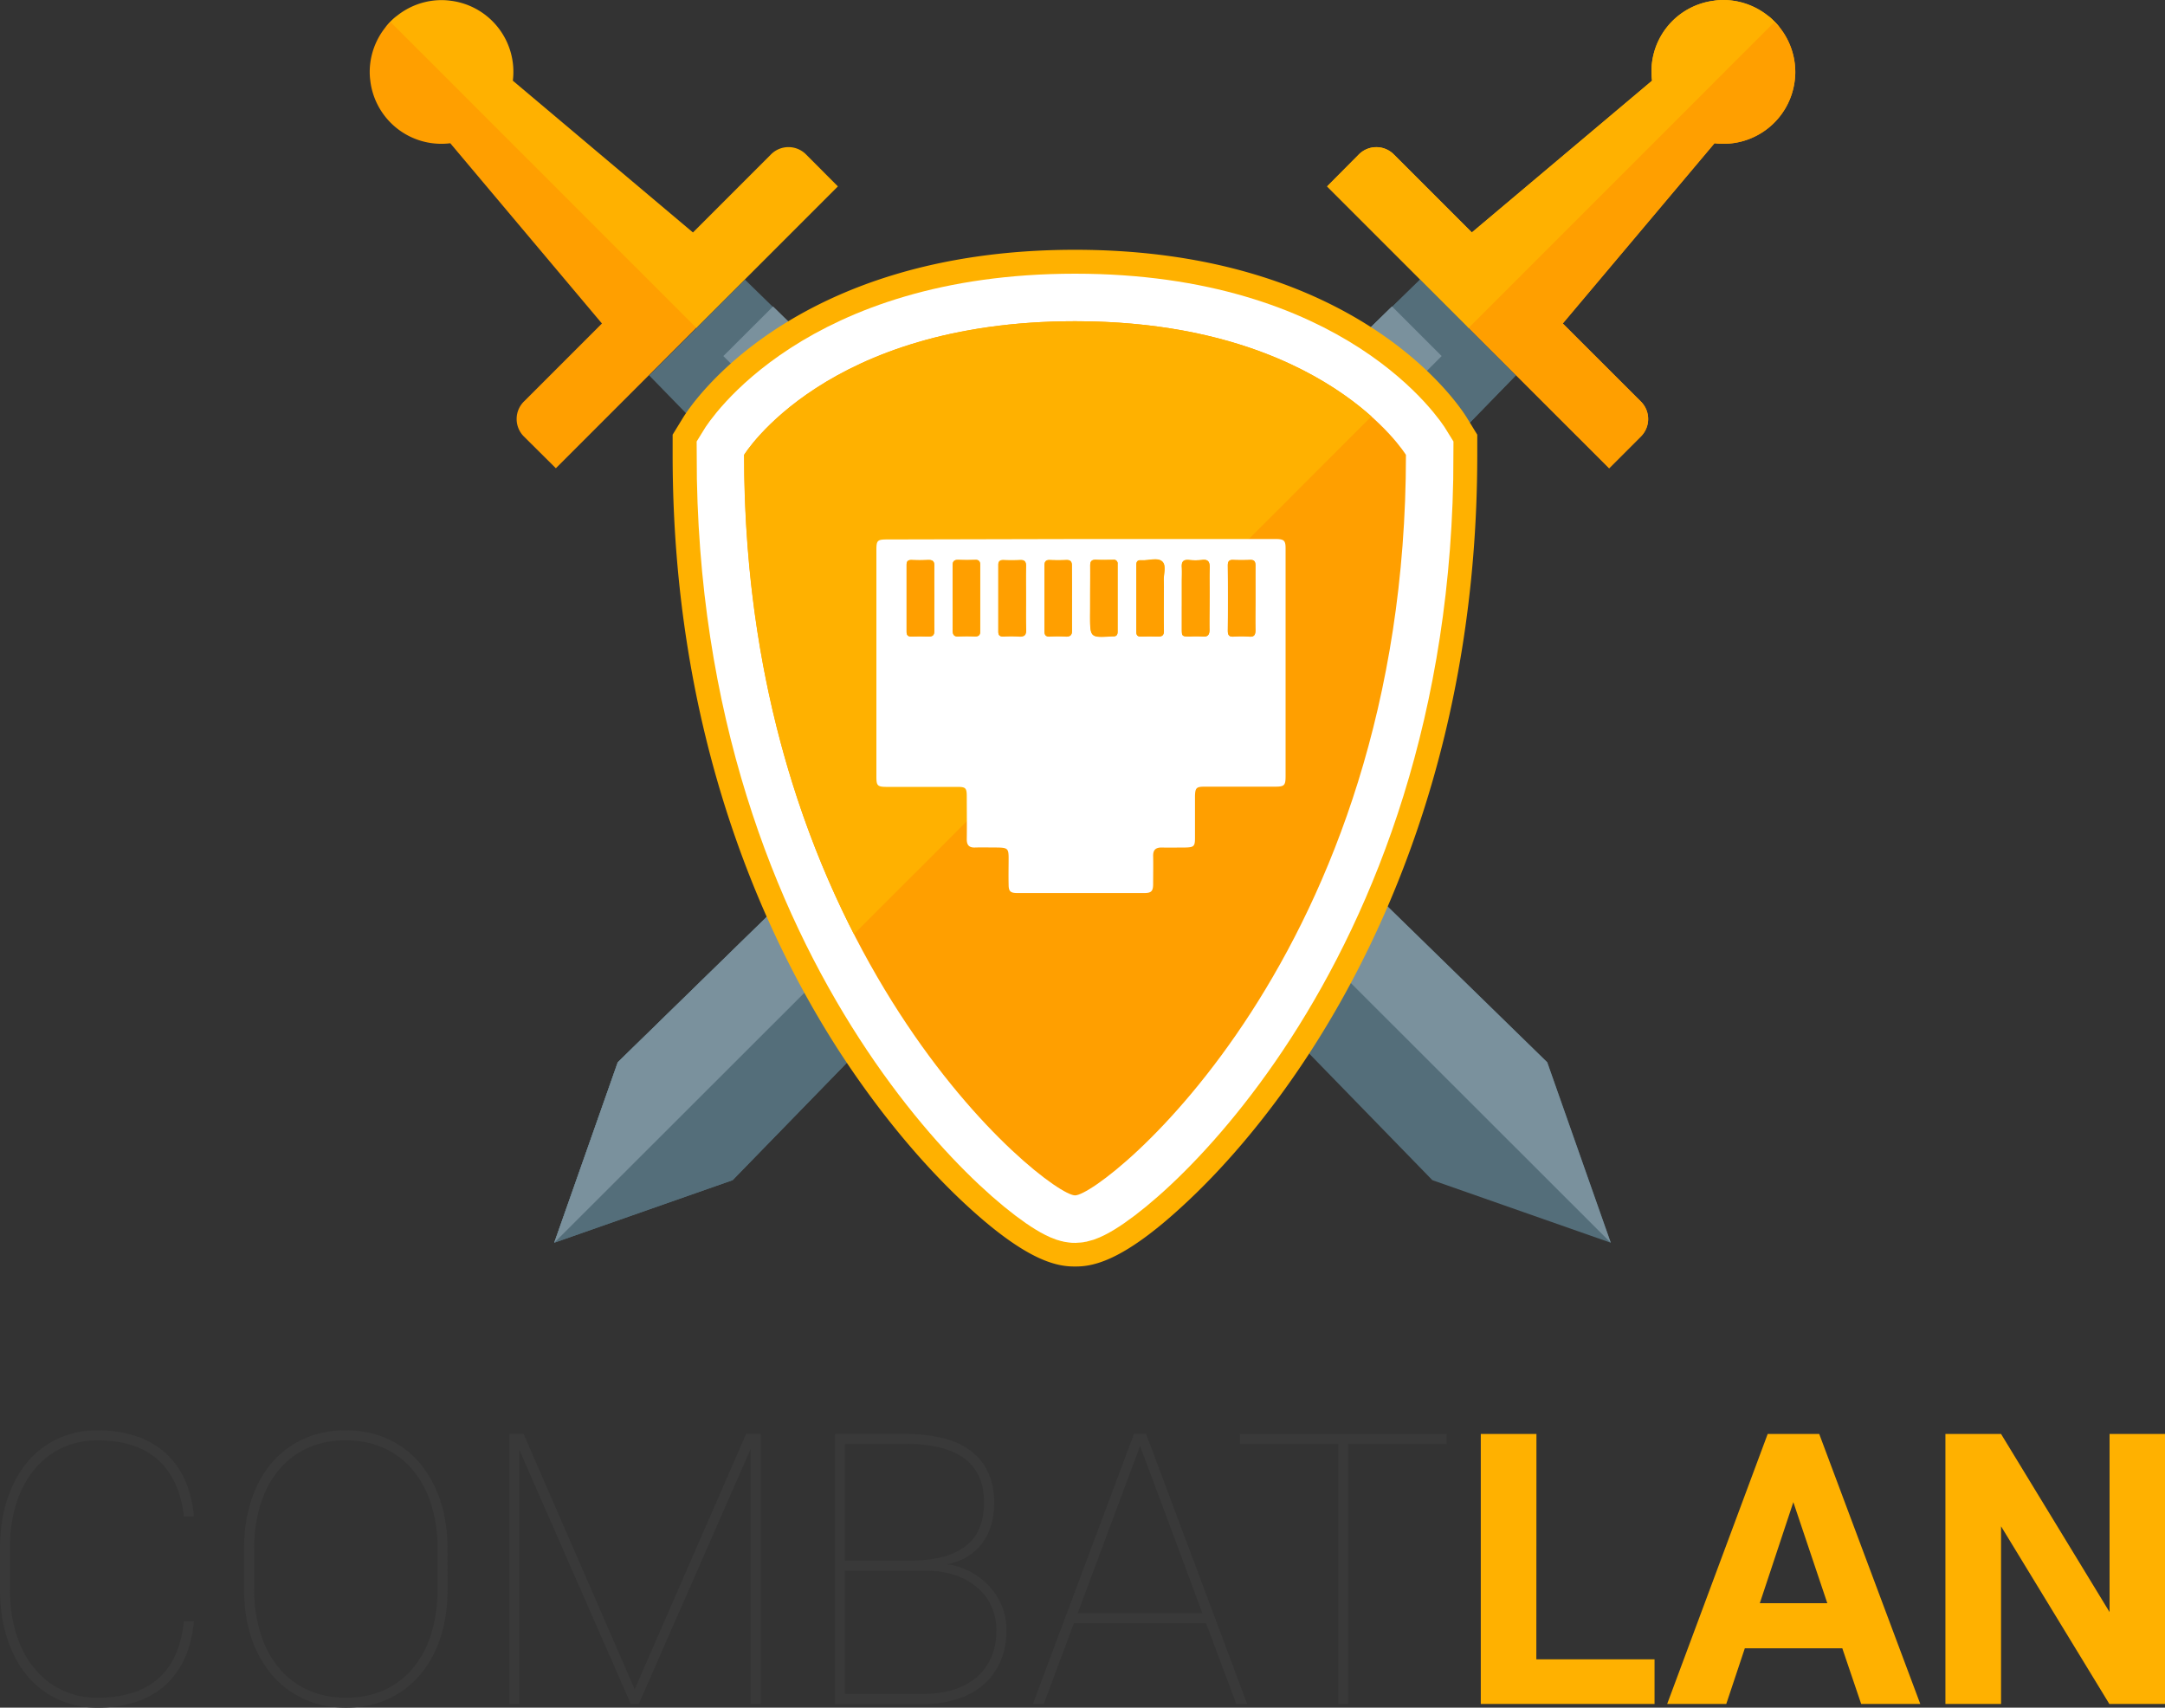 <svg id="Layer_1" data-name="Layer 1" xmlns="http://www.w3.org/2000/svg" viewBox="0 0 2007.4 1583.11"><rect x="0" y="0" width="2007.4" height="1583.11" fill="#333333" stroke="none"/><defs><style>.cls-1{fill:#546e7a;}.cls-2{fill:#7a919d;}.cls-3{fill:#ff9f00;}.cls-4{fill:#ffb100;}.cls-5,.cls-7{fill:red;}.cls-5,.cls-6{stroke:#ffb100;stroke-width:44.06px;}.cls-5,.cls-6,.cls-7{stroke-miterlimit:10;}.cls-6,.cls-8{fill:#fff;}.cls-7{stroke:#fff;stroke-width:88.13px;}.cls-9{fill:#393939;}</style></defs><title>brand2</title><polygon class="cls-1" points="1316.7 259.2 1405.5 348 679.3 1094.1 513.9 1152.1 572.8 984.8 1316.7 259.2"/><polygon class="cls-2" points="513.9 1152.1 1336.7 330.1 1290.7 284.1 572.8 984.8 513.9 1152.1"/><path class="cls-3" d="M1638.9,14.4l5.1,5.3L1360.7,302.9,1492,434.1l29.5-29.5a22.87,22.87,0,0,0,0-32.3h0L1449,299.9l140.7-167.1A66.6,66.6,0,0,0,1664,75.4a61.09,61.09,0,0,0,.6-8.6A66.38,66.38,0,0,0,1638.9,14.4Z"/><path class="cls-4" d="M1650.3,25.8l-5.3-5.1L1361.7,304,1230.5,172.8l29.5-29.7a22.87,22.87,0,0,1,32.3,0h0l72.4,72.4L1531.8,74.8A66.08,66.08,0,0,1,1589,.7a0.9,0.9,0,0,0,.5-0.1,59.33,59.33,0,0,1,8.4-.6A66.77,66.77,0,0,1,1650.3,25.8Z"/><polygon class="cls-1" points="1316.7 259.2 1405.5 348 679.3 1094.1 513.9 1152.1 572.8 984.8 1316.7 259.2"/><polygon class="cls-2" points="513.9 1152.1 1336.7 330.1 1290.7 284.1 572.8 984.8 513.9 1152.1"/><path class="cls-3" d="M1638.9,14.4l5.1,5.3L1360.7,302.9,1492,434.1l29.5-29.5a22.87,22.87,0,0,0,0-32.3h0L1449,299.9l140.7-167.1A66.6,66.6,0,0,0,1664,75.4a61.09,61.09,0,0,0,.6-8.6A66.38,66.38,0,0,0,1638.9,14.4Z"/><path class="cls-4" d="M1650.3,25.8l-5.3-5.1L1361.7,304,1230.5,172.8l29.5-29.7a22.87,22.87,0,0,1,32.3,0h0l72.4,72.4L1531.8,74.8A66.08,66.08,0,0,1,1589,.7a0.9,0.9,0,0,0,.5-0.1,59.33,59.33,0,0,1,8.4-.6A66.77,66.77,0,0,1,1650.3,25.8Z"/><polygon class="cls-1" points="690.7 259.2 601.9 348 1328.1 1094.1 1493.5 1152.1 1434.6 984.8 690.7 259.2"/><polygon class="cls-2" points="1493.5 1152.1 670.7 330.1 716.8 284.1 1434.6 984.8 1493.5 1152.1"/><path class="cls-3" d="M368.5,14.4l-5.1,5.3L646.6,302.9,515.4,434.1l-29.7-29.5a22.87,22.87,0,0,1,0-32.3h0l72.4-72.4L417.5,132.8a66.37,66.37,0,0,1-74.1-57.5V75.2a59.33,59.33,0,0,1-.6-8.4A66.38,66.38,0,0,1,368.5,14.4Z"/><path class="cls-4" d="M357.1,25.8l5.3-5.1L645.7,304,776.9,172.8l-29.6-29.7A22.88,22.88,0,0,0,715,143l-0.1.1h0l-72.4,72.4L475.5,74.8A66.37,66.37,0,0,0,418,.7h-0.1a59.32,59.32,0,0,0-8.4-.6A66.38,66.38,0,0,0,357.1,25.8Z"/><path class="cls-5" d="M996.8,1108.2c-25.7,0-306.8-222.6-306.8-686.5,0,0,75.7-123.9,306.8-123.9s306.8,123.9,306.8,123.9C1303.6,885.4,1022.4,1108.2,996.8,1108.2Z"/><path class="cls-6" d="M996.8,1152.1c-8.5,0-31.4,0-89-54-27.4-25.7-68.6-70-111.2-135.5-68.8-106.5-150.9-286.7-150.9-541V409.2l6.5-10.6c3.6-5.9,91.4-145,344.5-145s340.8,139.1,344.5,145l6.5,10.6v12.4c0,254.4-82.1,434.6-150.9,541-42.4,65.6-83.8,109.9-111.2,135.5C1028.1,1152.1,1005.3,1152.1,996.8,1152.1ZM734,436.4c2.8,215,69.6,369,125.7,461,55.7,91.3,112,142,137.1,160.8,25.1-18.6,81.4-69.4,137.1-160.8,56.1-92,122.8-246.2,125.7-461a224.55,224.55,0,0,0-51.1-42.6c-54.9-34-127.9-51.9-211.6-51.9s-156.8,17.9-211.6,51.9A216.86,216.86,0,0,0,734,436.4Z"/><path class="cls-7" d="M996.8,1108.2c-25.7,0-306.8-222.6-306.8-686.5,0,0,75.7-123.9,306.8-123.9s306.8,123.9,306.8,123.9C1303.6,885.4,1022.4,1108.2,996.8,1108.2Z"/><path class="cls-3" d="M996.8,1108.2c-25.7,0-306.8-222.6-306.8-686.5,0,0,75.7-123.9,306.8-123.9s306.8,123.9,306.8,123.9C1303.6,885.4,1022.4,1108.2,996.8,1108.2Z"/><path class="cls-4" d="M1271.6,386h0c-41.1-36.5-125.5-88.2-274.9-88.2-231.3,0-306.8,123.9-306.8,123.9,0,186.9,45.6,334.6,101.9,444.3Z"/><path class="cls-8" d="M1003,499.7h180.6c7,0.2,8.4,1.5,8.4,8.7V719.2c0,9.1-1,10.1-10.1,10.1h-65c-7.6,0-8.7,1.1-8.9,8.7v39c0,7.6-1.1,8.5-8.9,8.7-7.4,0-14.6.2-22.1,0-5.3,0-7.8,2.1-7.8,7.6,0.2,8.7,0,17.5,0,26.2,0,6.7-1.7,8.4-8.2,8.4H943.2c-6.5,0-8-1.7-8-8-0.2-8.2,0-16.3,0-24.3,0-8.9-1-9.7-10.3-9.9-7,0-13.9-.2-20.9,0-5.5.2-7.6-2.3-7.6-7.6,0.2-13.1,0-26.4,0-39.5,0-8.2-1-9.1-8.9-9.1h-65c-8.9,0-9.9-1-9.9-9.5V509.8c0-8.9,1-9.7,10.3-9.7l180.1-.4h0ZM883.3,554.2h0v30.2c0,4,1.3,6.1,5.7,5.7a125.12,125.12,0,0,1,15,0c3.2,0,4.8-1.1,4.8-4.4V523.5c0-3-1.3-4.6-4.6-4.4q-7.95.3-15.6,0c-4.2-.2-5.5,1.7-5.3,5.5v29.6h0Zm238.2,1h0c0-9.5-.2-19,0-28.5,0.2-5.5-1.1-8.5-7.4-7.6a56.21,56.21,0,0,1-11.6,0c-5.7-.6-7.2,1.9-6.8,7,0.2,4.4,0,8.9,0,13.3v43c0,7.6,0,7.6,7.8,7.6a100.9,100.9,0,0,1,11,0c5.7,0.8,7-1.9,6.8-7,0-9.2.2-18.5,0.2-27.8h0Zm-255.2-.5c0-9.9-.2-19.8,0-29.7,0.2-4.8-1.5-6.1-6.1-5.9a125.12,125.12,0,0,1-15,0c-3.2,0-4.6,1.1-4.6,4.4v62.1c0,3.2,1.3,4.6,4.6,4.4,4.9-.2,10.1-0.2,15,0,4.6,0.2,6.3-1.1,6.1-5.9-0.1-9.7,0-19.6,0-29.4h0Zm85,0.5c0-10.3-.2-20.5,0-30.8,0-4-1.5-5.5-5.5-5.3-5.1.2-10.5,0.2-15.6,0-3,0-4.6,1.1-4.6,4.4v62c0,3.2,1.3,4.6,4.6,4.4,4.8-.2,9.7-0.2,14.5,0s6.8-1.3,6.7-6.5c-0.3-9.2-.1-18.7-0.1-28.2h0Zm42.6-.3h0V524.6c0-3.8-1.1-5.7-5.3-5.5-4.9.2-10.1,0.2-15,0-3.8-.2-5.1,1.3-5.1,5.1v61c0,3.4,1.3,4.9,4.8,4.8,4.9-.2,10.1-0.2,15,0,4.4,0.2,5.9-1.5,5.7-5.7V554.9h-0.1Zm16.9-.6h0v16.1c0,20.7,0,20.7,20.7,19.4h0.6c3,0.2,4.2-1.3,4.2-4.2V523.1a3.69,3.69,0,0,0-2.8-4.2h-1.3c-5.1,0-10.5.2-15.6,0-4.4-.2-5.9,1.3-5.7,5.7-0.1,10.1-.1,19.9-0.1,29.7h0Zm68.3,0.6c0-5.5.2-10.8,0-16.2-0.4-6.3,2.8-14.5-1.5-18.3s-12.4-.8-18.6-1.1h-1.1c-2.8-.2-4.2,1.1-4.2,4V586c0,3,1.3,4.2,4.2,4,5.3,0,10.5-.2,15.6,0,4.2,0.2,5.9-1.1,5.7-5.7-0.3-9.7-.1-19.5-0.1-29.4h0Zm85-.4V524.2c0-3.8-1.3-5.3-5.1-5.1-5.1.2-10.5,0.2-15.6,0-3.8-.2-4.9,1.5-4.9,5.1,0.2,20.2.2,40.3,0,60.5,0,4,1.1,5.7,5.3,5.5a86.55,86.55,0,0,1,14.4,0c4.8,0.4,5.9-1.7,5.9-6.1-0.2-9.9,0-19.8,0-29.6h0Z"/><path class="cls-3" d="M883.3,554.2V524.5c0-3.8,1.1-5.7,5.3-5.5,5.1,0.2,10.5.2,15.6,0,3.2-.2,4.6,1.3,4.6,4.4v62.2c0,3.2-1.5,4.4-4.8,4.4-4.9-.2-10.1-0.2-15,0-4.4.4-5.7-1.7-5.7-5.7,0.2-10.1,0-20.2,0-30.1h0Z"/><path class="cls-3" d="M1121.5,555.2c0,9.3-.2,18.6,0,27.9,0.2,4.9-1.1,7.6-6.8,7a100.9,100.9,0,0,0-11,0c-7.8,0-7.8,0-7.8-7.6v-43c0-4.4.2-8.9,0-13.3-0.4-5.1,1.1-7.6,6.8-7a56.21,56.21,0,0,0,11.6,0c6.3-1,7.6,2.1,7.4,7.6-0.4,9.5,0,19-.2,28.4h0Z"/><path class="cls-3" d="M866.3,554.6c0,9.9-.2,19.8,0,29.7,0.2,4.8-1.5,6.1-6.1,5.9-4.9-.2-10.1-0.2-15,0-3.2,0-4.6-1.1-4.6-4.4V523.6c0-3.2,1.3-4.6,4.6-4.4,4.9,0.2,10.1.2,15,0,4.6-.2,6.3,1.1,6.1,5.9C866.2,534.9,866.3,544.7,866.3,554.6Z"/><path class="cls-3" d="M951.3,555.2c0,9.5-.2,19,0.2,28.5,0.2,5.3-1.7,6.8-6.7,6.5a116.92,116.92,0,0,0-14.5,0c-3.2,0-4.6-1.1-4.6-4.4v-62c0-3.2,1.5-4.4,4.6-4.4,5.1,0.2,10.5.2,15.6,0,4-.2,5.5,1.3,5.5,5.3C951.1,534.7,951.3,544.9,951.3,555.2Z"/><path class="cls-3" d="M993.9,554.8c0,9.9-.2,19.8,0,29.7,0,4.2-1.5,5.9-5.7,5.7a125.12,125.12,0,0,0-15,0c-3.6.2-4.8-1.5-4.8-4.8v-61c0-3.6,1.3-5.3,5.1-5.1,4.9,0.2,10.1.2,15,0,4.2-.2,5.5,1.7,5.3,5.5,0.1,9.9.3,20,.1,30h0Z"/><path class="cls-3" d="M1010.8,554.2c0-9.9.2-19.8,0-29.5,0-4.2,1.3-5.9,5.7-5.7a135.32,135.32,0,0,0,15.6,0,3.44,3.44,0,0,1,4.1,2.7v64.1c0,2.8-1.1,4.4-4.2,4.2h-0.6c-20.7,1.3-20.7,1.3-20.7-19.4,0.1-5.5.1-11,.1-16.4h0Z"/><path class="cls-3" d="M1079.1,554.8c0,9.9-.2,19.8,0,29.7,0.2,4.4-1.5,5.9-5.7,5.7-5.1-.2-10.5-0.2-15.6,0-2.8,0-4.2-1.1-4.2-4V523.5c0-3,1.3-4.2,4.2-4h1.1c6.3,0.4,14.4-2.7,18.6,1.1s1.1,12,1.5,18.3C1079.3,544,1079.1,549.5,1079.1,554.8Z"/><path class="cls-3" d="M1164,554.4c0,9.9-.2,19.8,0,29.7,0,4.4-1.1,6.5-5.9,6.1a86.55,86.55,0,0,0-14.4,0c-4.2.2-5.3-1.5-5.3-5.5,0.2-20.2.2-40.3,0-60.5,0-3.6,1.1-5.3,4.9-5.1,5.1,0.2,10.5.2,15.6,0,3.8-.2,5.1,1.3,5.1,5.1C1163.9,534.3,1164,544.4,1164,554.4Z"/><path class="cls-9" d="M179.8,1503c-1.3,13.5-4.3,25.3-9,35.3a75.33,75.33,0,0,1-18.7,25,77,77,0,0,1-27.2,14.9,114,114,0,0,1-34.4,4.9,86.21,86.21,0,0,1-37.4-8,80.93,80.93,0,0,1-28.5-22.4c-7.9-9.6-13.9-21.2-18.2-34.6S0,1489.7,0,1473.3v-37.5c0-16.3,2.1-31.2,6.4-44.7s10.4-25.1,18.2-34.7A80.93,80.93,0,0,1,53.1,1334a86.21,86.21,0,0,1,37.4-8,114.13,114.13,0,0,1,34.4,5,77,77,0,0,1,27.2,14.9,74.58,74.58,0,0,1,18.7,24.8q7.2,15,9,35.1h-9.3c-2.6-23-10.7-40.5-24.1-52.5s-32-18-55.9-18a77.45,77.45,0,0,0-33.2,7.1,73.83,73.83,0,0,0-25.7,20.3A94.86,94.86,0,0,0,15,1394.3c-3.9,12.3-5.8,26-5.8,41.2v37.8c0,15.1,1.9,28.9,5.8,41.3s9.4,23,16.6,31.7a73.65,73.65,0,0,0,58.9,27.6,110.41,110.41,0,0,0,31.3-4.2,67.4,67.4,0,0,0,24.2-12.9,63.5,63.5,0,0,0,16.4-22c4.1-8.9,6.8-19.5,8.1-31.7h9.3V1503h0Z"/><path class="cls-9" d="M415,1473.3c0,16.4-2.2,31.3-6.6,44.8a101.62,101.62,0,0,1-18.9,34.6,84.9,84.9,0,0,1-29.7,22.4c-11.6,5.3-24.6,8-39,8s-27.3-2.7-38.9-8a85.26,85.26,0,0,1-29.8-22.4,103.84,103.84,0,0,1-19.1-34.6c-4.5-13.5-6.7-28.4-6.7-44.8v-37.5q0-24.45,6.6-44.7c4.4-13.5,10.7-25.1,18.9-34.7a84.9,84.9,0,0,1,29.7-22.4c11.6-5.3,24.6-8,38.9-8s27.5,2.7,39.1,8a84.9,84.9,0,0,1,29.7,22.4c8.2,9.6,14.5,21.2,19,34.7s6.7,28.4,6.7,44.7l0.1,37.5h0Zm-9.3-37.8a131.67,131.67,0,0,0-5.8-40.4,91.14,91.14,0,0,0-16.7-31.7,75.24,75.24,0,0,0-26.7-20.7c-10.5-4.9-22.6-7.4-36.1-7.4s-25.4,2.5-35.8,7.4a74.65,74.65,0,0,0-26.6,20.7,93.52,93.52,0,0,0-16.6,31.7,138,138,0,0,0-5.7,40.4v37.8a133.58,133.58,0,0,0,5.8,40.7,91.59,91.59,0,0,0,16.7,31.8,75.24,75.24,0,0,0,26.7,20.7c10.5,4.9,22.5,7.4,35.9,7.4s25.6-2.5,36.1-7.4a74.65,74.65,0,0,0,26.6-20.7A92.83,92.83,0,0,0,400,1514a140,140,0,0,0,5.7-40.7v-37.8h0Z"/><path class="cls-9" d="M485.5,1329.4l103,236.7,103.3-236.7h13.6v250.3h-9.3V1343.1L592.3,1579.7h-7.4L481.6,1344.3v235.4h-9.3V1329.4h13.2Z"/><path class="cls-9" d="M774.2,1579.7V1329.4H840a145,145,0,0,1,34.1,3.8,70.23,70.23,0,0,1,25.8,11.7,51.68,51.68,0,0,1,16.2,20c3.8,8.1,5.7,17.6,5.7,28.6a70.27,70.27,0,0,1-2.8,20.4,53.51,53.51,0,0,1-8.4,16.9,48.09,48.09,0,0,1-13.8,12.4,55.29,55.29,0,0,1-18.9,7,62.43,62.43,0,0,1,21.8,6.9,66.07,66.07,0,0,1,17.6,13.5,59.83,59.83,0,0,1,11.7,18.5,57.79,57.79,0,0,1,4.2,21.7c0,11.1-1.9,21-5.7,29.6a60.74,60.74,0,0,1-15.9,21.7,69.38,69.38,0,0,1-24.5,13.2,103.53,103.53,0,0,1-31.3,4.5H774.2v-0.1h0Zm9.2-132.9h60q34.2,0,51.6-13.2t17.4-40.8c0-18.1-6.1-31.7-18.2-40.7s-30.2-13.5-54.2-13.5H783.4v108.2h0Zm0,9.3v114.3h72.4a94.86,94.86,0,0,0,28.5-4,61.12,61.12,0,0,0,21.4-11.6,50.19,50.19,0,0,0,13.5-18.7c3.2-7.4,4.7-15.7,4.7-25a54.58,54.58,0,0,0-4.1-20.7,50.35,50.35,0,0,0-12.4-17.5,59.37,59.37,0,0,0-20.7-12.2c-8.3-3-18-4.6-29.1-4.6H783.4Z"/><path class="cls-9" d="M1118.3,1504.9H995.7l-27.9,74.8H957.7l93.7-250.3h11.3l93.7,250.3h-10.1Zm-119.1-9.3h115.7l-57.8-155.1Z"/><path class="cls-9" d="M1341.2,1338.7h-91.1v241h-9.3v-241h-91.1v-9.3h191.5v9.3Z"/><path class="cls-4" d="M1424.5,1538.3h109.6v41.4H1373V1329.4h51.6l-0.1,208.9h0Z"/><path class="cls-4" d="M1708.2,1528.1h-90.4l-17.2,51.6h-54.8l93.2-250.3h47.8l93.7,250.3h-54.8Zm-76.5-41.8h62.6l-31.5-93.7Z"/><path class="cls-4" d="M2007.4,1579.7h-51.6L1855.4,1415v164.7h-51.6V1329.4h51.6L1956,1494.5V1329.4h51.4v250.3Z"/></svg>